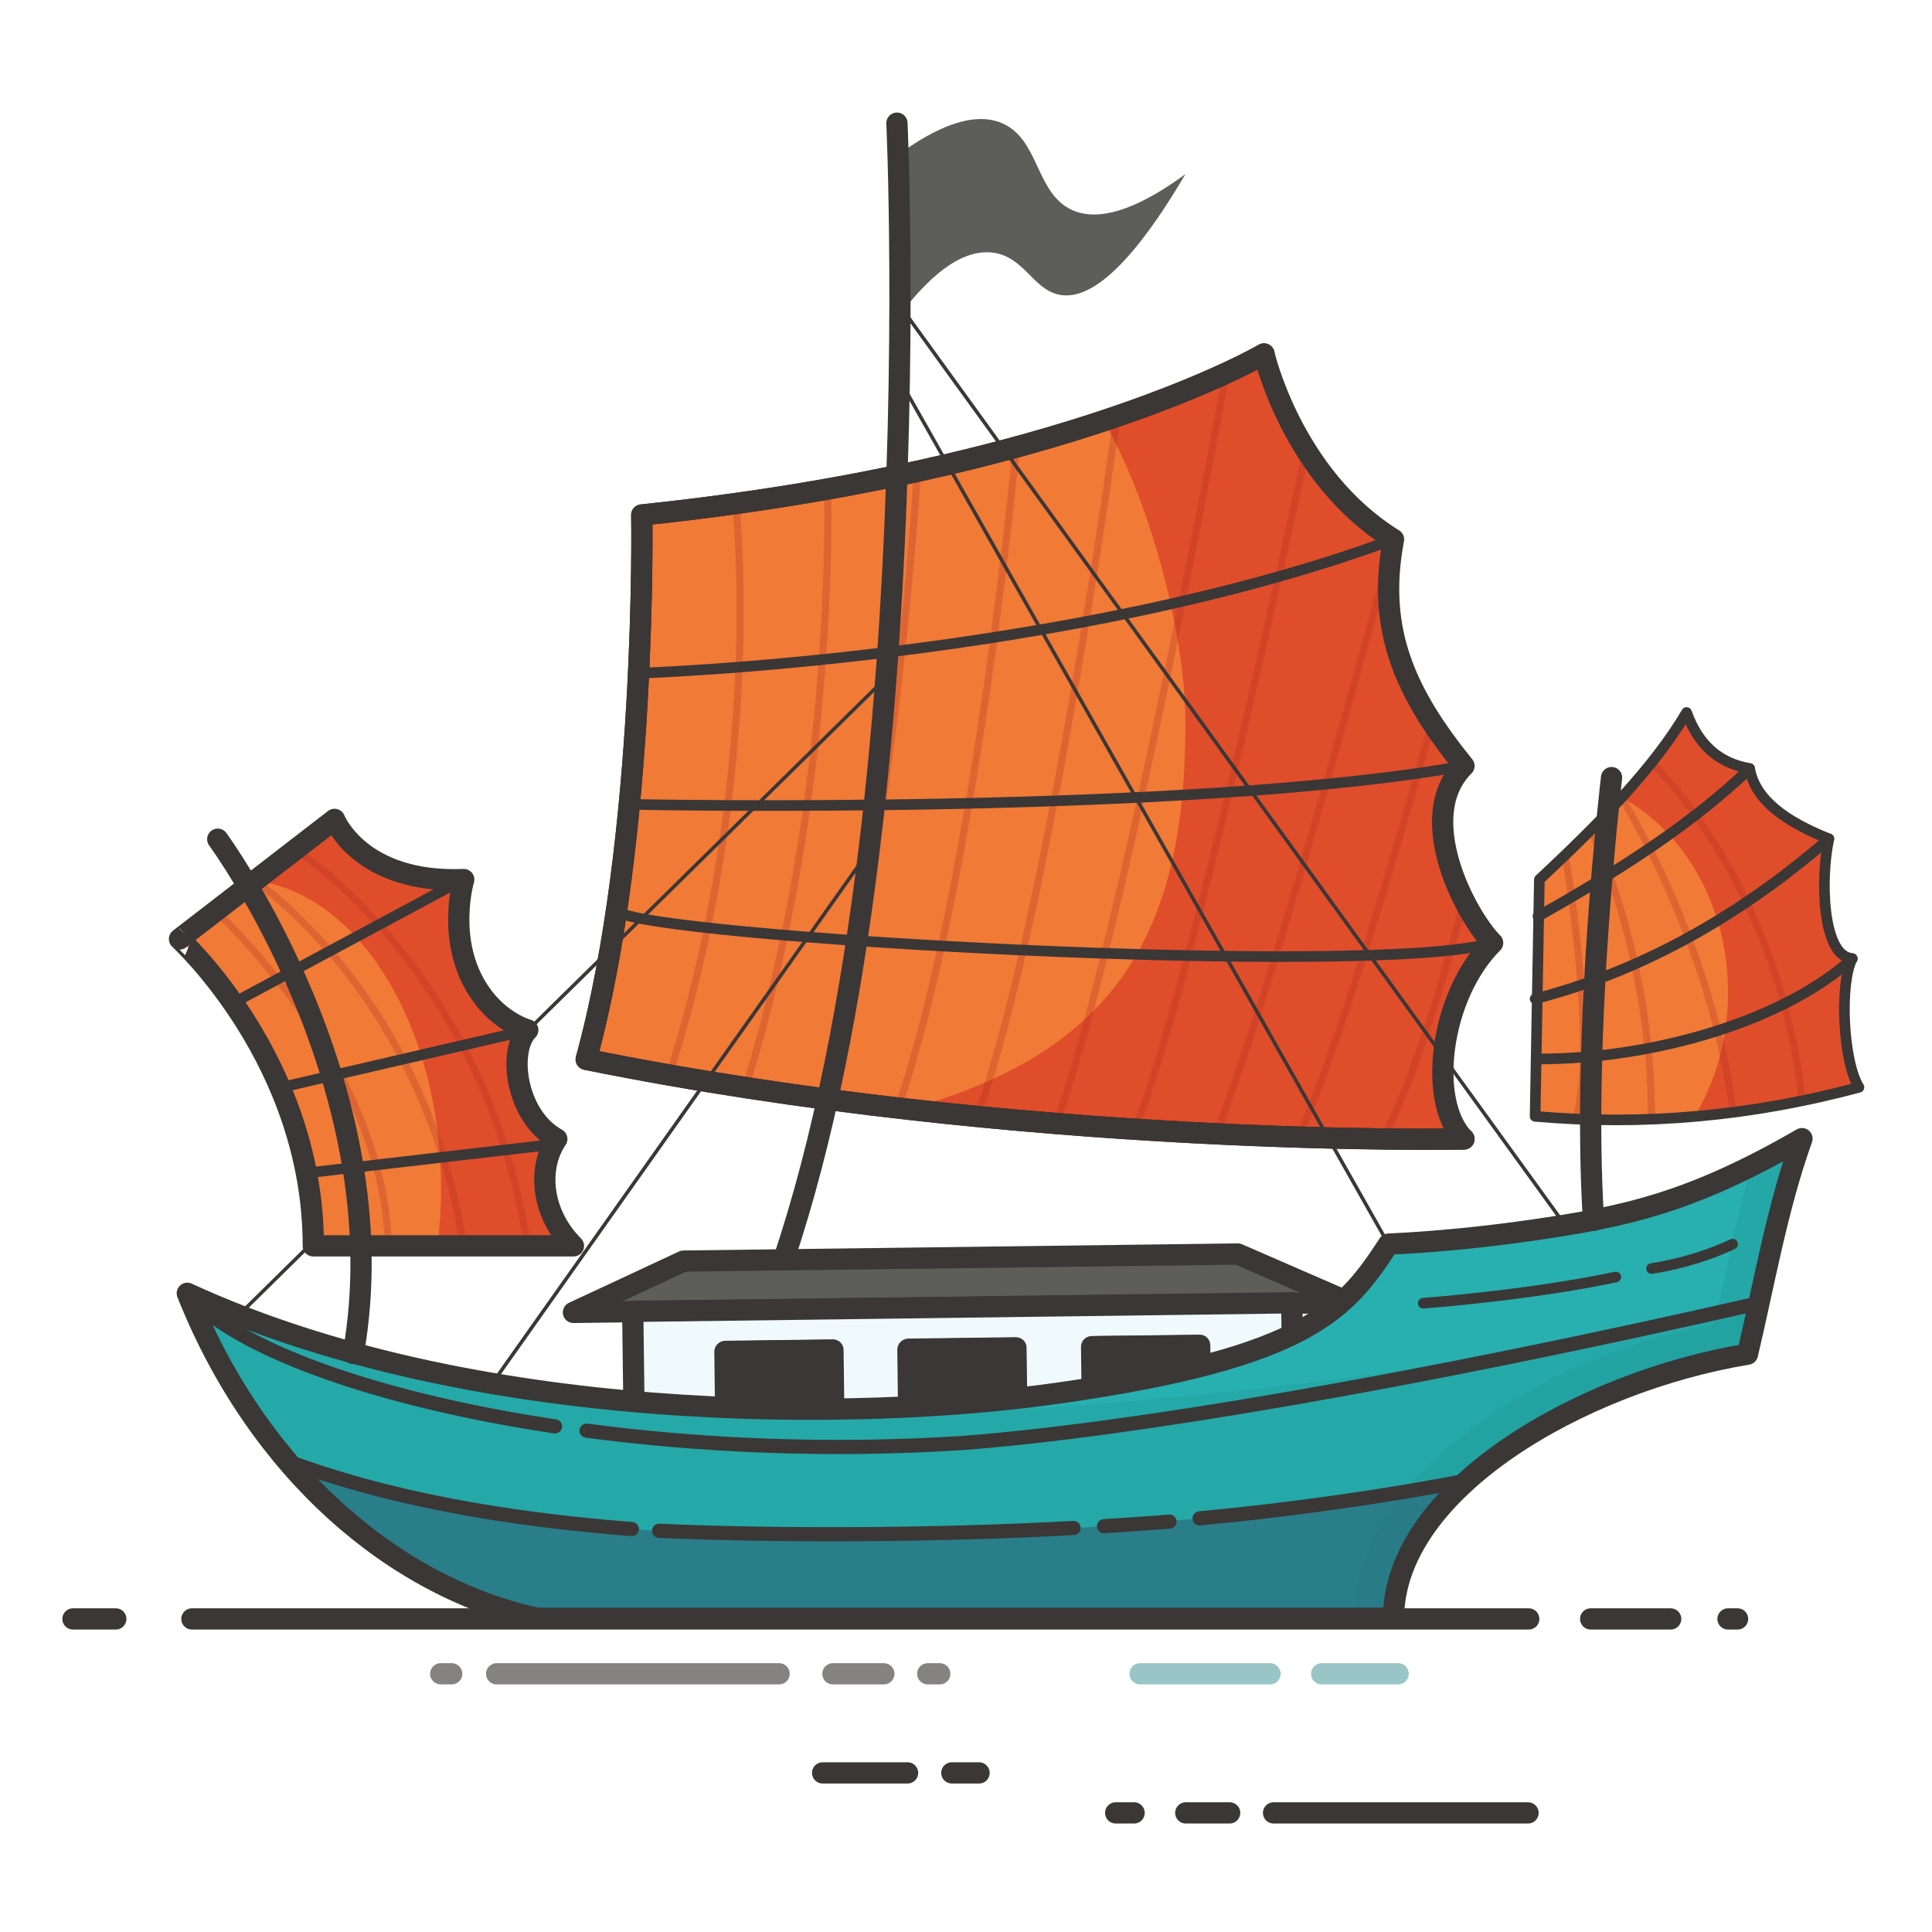 <?xml version="1.0" encoding="UTF-8" standalone="no"?>
<!DOCTYPE svg PUBLIC "-//W3C//DTD SVG 1.1//EN" "http://www.w3.org/Graphics/SVG/1.1/DTD/svg11.dtd">
<svg width="100%" height="100%" viewBox="0 0 1000 1000" version="1.1" xmlns="http://www.w3.org/2000/svg" xmlns:xlink="http://www.w3.org/1999/xlink" xml:space="preserve" xmlns:serif="http://www.serif.com/" style="fill-rule:evenodd;clip-rule:evenodd;stroke-linecap:round;stroke-linejoin:round;stroke-miterlimit:10;">
    <g>
        <g id="XMLID_15_" transform="matrix(1.832,0,0,1.832,-401.725,-444.444)">
            <path d="M653,558C683.5,560.7 714,558 744.5,549.8C739.9,542.4 739,520.3 742.6,513.4C734,512.8 733.6,490.6 736,479.6C723.7,474.7 715.1,468.5 713.6,459.7C704.5,458.2 698.9,452.5 695.8,443.9C686.5,459.7 671,475.4 654.2,491.1L653,558Z" style="fill:rgb(224,77,43);fill-rule:nonzero;"/>
        </g>
        <g id="XMLID_96_" transform="matrix(1.832,0,0,1.832,-401.725,-444.444)">
            <path d="M474.5,285.3L474.5,330.3C480.7,322.4 490.1,312.6 500,314C508.8,315.3 511.2,324.5 518.7,325.9C525.4,327.1 536.3,322.2 554.2,291.8C537,304.4 527.5,304.4 522.1,301.9C511.8,297.1 513,282 502.4,277.4C493.7,273.7 482.7,279.5 474.5,285.3Z" style="fill:rgb(93,93,90);fill-rule:nonzero;"/>
        </g>
        <g id="XMLID_48_" transform="matrix(1.832,0,0,1.832,-401.725,-444.444)">
            <path d="M632.9,564.4C632.9,564.4 508.9,567 384.9,541.9C402.2,479.1 400.6,388.1 400.6,388.1C521,375.5 576.4,342.6 576.4,342.6C576.4,342.6 584.3,377.2 613,395C608.1,420.8 616.5,438.7 632.9,459C618.4,473.5 633.7,501.7 641,509C626,524 622.5,554 632.9,564.4Z" style="fill:rgb(224,77,43);fill-rule:nonzero;"/>
        </g>
        <g id="XMLID_65_" transform="matrix(1.832,0,0,1.832,-401.725,-444.444)">
            <path d="M475.8,556C537.3,539.2 554.2,502.7 554.2,446.9C554.2,420.2 543.3,382.3 531.1,361.6C502.2,371.2 459.1,382.1 400.7,388.2C400.7,388.2 402.3,479.2 385,542C415.9,548.2 446.8,552.7 475.8,556Z" style="fill:rgb(250,146,61);fill-opacity:0.66;fill-rule:nonzero;"/>
        </g>
        <g id="XMLID_49_" transform="matrix(1.832,0,0,1.832,-401.725,-444.444)">
            <g opacity="0.3">
                <path id="XMLID_95_" d="M427.2,385.7C427.2,385.7 435.5,460.5 408.4,546.3" style="fill:none;fill-rule:nonzero;stroke:rgb(178,47,34);stroke-width:2px;"/>
                <path id="XMLID_94_" d="M453.1,380.8C453.1,380.8 455.9,466.1 429.9,549.9" style="fill:none;fill-rule:nonzero;stroke:rgb(178,47,34);stroke-width:2px;"/>
                <path id="XMLID_93_" d="M478.5,375.8C478.5,375.8 472.2,482 451.6,553" style="fill:none;fill-rule:nonzero;stroke:rgb(178,47,34);stroke-width:2px;"/>
                <path id="XMLID_92_" d="M506.4,368.9C506.4,368.9 495.1,490.8 473,555.6" style="fill:none;fill-rule:nonzero;stroke:rgb(178,47,34);stroke-width:2px;"/>
                <path id="XMLID_91_" d="M534.7,361.5C534.7,361.5 515.9,500.2 495.4,558" style="fill:none;fill-rule:nonzero;stroke:rgb(178,47,34);stroke-width:2px;"/>
                <path id="XMLID_90_" d="M565.6,348.9C565.6,348.9 536.1,510.2 517.3,561.1" style="fill:none;fill-rule:nonzero;stroke:rgb(178,47,34);stroke-width:2px;"/>
                <path id="XMLID_89_" d="M588.3,369.7C588.3,369.7 557.3,517.2 540.2,561.1" style="fill:none;fill-rule:nonzero;stroke:rgb(178,47,34);stroke-width:2px;"/>
                <path id="XMLID_88_" d="M613,395C613,395 577.8,527.5 562.2,564.4" style="fill:none;fill-rule:nonzero;stroke:rgb(178,47,34);stroke-width:2px;"/>
                <path id="XMLID_87_" d="M623.9,446.8C623.9,446.8 599.8,534.5 585.9,564.4" style="fill:none;fill-rule:nonzero;stroke:rgb(178,47,34);stroke-width:2px;"/>
                <path id="XMLID_86_" d="M632.9,497C632.9,497 622.1,541.5 609.9,564.5" style="fill:none;fill-rule:nonzero;stroke:rgb(178,47,34);stroke-width:2px;"/>
            </g>
        </g>
        <g id="XMLID_9_" transform="matrix(1.832,0,0,1.832,-401.725,-444.444)">
            <path d="M632.9,564.4C632.9,564.4 508.9,567 384.9,541.9C402.2,479.1 400.6,388.1 400.6,388.1C521,375.5 576.4,342.6 576.4,342.6" style="fill:none;fill-rule:nonzero;stroke:rgb(93,25,0);stroke-width:6px;"/>
        </g>
        <g id="XMLID_47_" transform="matrix(1.832,0,0,1.832,-401.725,-444.444)">
            <path d="M632.9,564.4C632.9,564.4 508.9,567 384.9,541.9C402.2,479.1 400.6,388.1 400.6,388.1C521,375.5 576.4,342.6 576.4,342.6C576.4,342.6 584.3,377.2 613,395C608.1,420.8 616.5,438.7 632.9,459C618.4,473.5 633.7,501.7 641,509C626,524 622.5,554 632.9,564.4Z" style="fill:none;fill-rule:nonzero;stroke:rgb(58,55,54);stroke-width:6px;"/>
        </g>
        <g id="XMLID_10_" transform="matrix(1.832,0,0,1.832,-401.725,-444.444)">
            <path d="M613,395C521,429 399.7,432.8 399.7,432.8" style="fill:none;fill-rule:nonzero;stroke:rgb(58,55,54);stroke-width:3px;"/>
        </g>
        <g id="XMLID_164_" transform="matrix(1.832,0,0,1.832,-401.725,-444.444)">
            <path d="M472.9,348.9L611.6,594.2" style="fill:none;fill-rule:nonzero;stroke:rgb(58,55,54);stroke-width:1px;"/>
        </g>
        <g id="XMLID_168_" transform="matrix(1.832,0,0,1.832,-401.725,-444.444)">
            <path d="M467.1,479.7L359.6,631.7" style="fill:none;fill-rule:nonzero;stroke:rgb(58,55,54);stroke-width:1px;"/>
        </g>
        <g id="XMLID_171_" transform="matrix(1.832,0,0,1.832,-401.725,-444.444)">
            <path d="M469.6,434.1L287.5,613.4" style="fill:none;fill-rule:nonzero;stroke:rgb(58,55,54);stroke-width:1px;"/>
        </g>
        <g id="XMLID_165_" transform="matrix(1.832,0,0,1.832,-401.725,-444.444)">
            <path d="M474.5,330.3L661.5,588.8" style="fill:none;fill-rule:nonzero;stroke:rgb(58,55,54);stroke-width:1px;"/>
        </g>
        <g id="XMLID_7_" transform="matrix(1.832,0,0,1.832,-401.725,-444.444)">
            <path d="M472.7,277.4C472.7,277.4 484.2,528.9 422.8,640.3" style="fill:none;fill-rule:nonzero;stroke:rgb(58,55,54);stroke-width:6px;"/>
        </g>
        <g id="XMLID_19_" transform="matrix(1.832,0,0,1.832,-401.725,-444.444)">
            <path id="XMLID_38_" d="M600.5,610.6L381.3,613.4L412.4,598.9L569,596.9L600.5,610.6Z" style="fill:rgb(93,93,90);fill-rule:nonzero;"/>
            <path id="XMLID_17_" d="M600.5,610.6L381.3,613.4L412.4,598.9L569,596.9L600.5,610.6Z" style="fill:none;fill-rule:nonzero;stroke:rgb(58,55,54);stroke-width:6px;"/>
            <g id="XMLID_39_" transform="matrix(1,-0.013,0.013,1,-7.91,6.279)">
                <rect x="398" y="612" width="186.2" height="29.5" style="fill:rgb(240,250,252);"/>
            </g>
            <g id="XMLID_18_" transform="matrix(1,-0.013,0.013,1,-7.91,6.279)">
                <rect x="398" y="612" width="186.2" height="29.5" style="fill:none;stroke:rgb(58,55,54);stroke-width:6px;"/>
            </g>
            <g id="XMLID_36_">
                <g id="XMLID_28_">
                    <g id="XMLID_24_" transform="matrix(1,-0.013,0.013,1,-7.982,6.28)">
                        <rect x="475.9" y="623.7" width="30.3" height="17.5" style="fill:none;stroke:rgb(58,55,54);stroke-width:6px;"/>
                    </g>
                    <path id="XMLID_23_" d="M476,641.3L475.8,623.9L506.1,623.5L506.4,641" style="fill:none;fill-rule:nonzero;stroke:rgb(58,55,54);stroke-width:6px;"/>
                </g>
                <g id="XMLID_42_">
                    <g id="XMLID_55_" transform="matrix(1,-0.013,0.013,1,-7.982,6.28)">
                        <rect x="475.9" y="623.7" width="30.3" height="17.5" style="fill:rgb(58,55,54);"/>
                    </g>
                    <path id="XMLID_46_" d="M476,641.3L475.8,623.9L506.1,623.5L506.4,641" style="fill:rgb(58,55,54);fill-rule:nonzero;"/>
                </g>
                <g id="XMLID_35_">
                    <g id="XMLID_30_">
                        <g id="XMLID_20_" transform="matrix(1,-0.013,0.013,1,-7.994,5.624)">
                            <rect x="424.2" y="624.3" width="30.3" height="17.5" style="fill:none;stroke:rgb(58,55,54);stroke-width:6px;"/>
                        </g>
                        <path id="XMLID_21_" d="M424.3,641.9L424.1,624.5L454.4,624.1L454.6,641.6" style="fill:none;fill-rule:nonzero;stroke:rgb(58,55,54);stroke-width:6px;"/>
                    </g>
                    <g id="XMLID_56_">
                        <g id="XMLID_70_" transform="matrix(1,-0.013,0.013,1,-7.994,5.624)">
                            <rect x="424.2" y="624.3" width="30.3" height="17.5" style="fill:rgb(58,55,54);"/>
                        </g>
                        <path id="XMLID_59_" d="M424.3,641.9L424.1,624.5L454.4,624.1L454.6,641.6" style="fill:rgb(58,55,54);fill-rule:nonzero;"/>
                    </g>
                    <g id="XMLID_22_">
                        <g id="XMLID_26_" transform="matrix(1,-0.013,0.013,1,-7.969,6.938)">
                            <rect x="527.8" y="623" width="30.3" height="17.5" style="fill:none;stroke:rgb(58,55,54);stroke-width:6px;"/>
                        </g>
                        <path id="XMLID_25_" d="M527.9,640.6L527.7,623.1L558,622.8L558.2,640.2" style="fill:none;fill-rule:nonzero;stroke:rgb(58,55,54);stroke-width:6px;"/>
                    </g>
                    <g id="XMLID_80_">
                        <g id="XMLID_83_" transform="matrix(1,-0.013,0.013,1,-7.969,6.938)">
                            <rect x="527.8" y="623" width="30.3" height="17.5" style="fill:rgb(58,55,54);"/>
                        </g>
                        <path id="XMLID_81_" d="M527.9,640.6L527.7,623.1L558,622.8L558.2,640.2" style="fill:rgb(58,55,54);fill-rule:nonzero;"/>
                    </g>
                </g>
            </g>
        </g>
        <g id="XMLID_11_" transform="matrix(1.832,0,0,1.832,-401.725,-444.444)">
            <path d="M632.9,459C554.8,473 399.7,469.9 399.7,469.9" style="fill:none;fill-rule:nonzero;stroke:rgb(58,55,54);stroke-width:3px;"/>
        </g>
        <g id="XMLID_12_" transform="matrix(1.832,0,0,1.832,-401.725,-444.444)">
            <path d="M393.5,500C400.8,507.3 607,519 641,509" style="fill:none;fill-rule:nonzero;stroke:rgb(58,55,54);stroke-width:3px;"/>
        </g>
        <g id="XMLID_40_" transform="matrix(1.832,0,0,1.832,-401.725,-444.444)">
            <path id="XMLID_37_" d="M713,625.2C717.9,604.4 721.4,583.9 728.4,564.3C697.2,582.3 678.7,586.4 651.2,590.3C637.8,592.2 624.5,593.5 611.6,594.1C599.6,612.4 589.5,626.1 518.3,636.2C460.9,644.4 352.6,645 272.2,608C292.2,658.3 330.9,691.1 371,699.8L613,699.8C613.1,663.5 665.9,633 713,625.2Z" style="fill:rgb(40,175,175);fill-rule:nonzero;"/>
            <g id="XMLID_141_" opacity="0.46">
                <path id="XMLID_142_" d="M302.7,620.1C292.2,616.7 282,612.7 272.2,608.2C272.4,608.7 272.6,609.3 272.9,609.8C282.5,613.7 292.5,617.1 302.7,620.1Z" style="fill:rgb(28,145,142);fill-rule:nonzero;"/>
                <path id="XMLID_143_" d="M714.2,572.1C709.4,588.3 707.5,600 703.5,616.9C656.4,624.7 602.5,660.2 602.4,696.7L360.4,696.7C359.2,696.4 358,696.2 356.8,695.8C361.5,697.5 366.3,698.9 371.1,700L613.1,700C613.2,663.5 666,633 713.1,625.2C718,604.4 721.5,583.9 728.5,564.3C723.4,567.3 718.7,569.8 714.2,572.1Z" style="fill:rgb(28,145,142);fill-opacity:0.6;fill-rule:nonzero;"/>
            </g>
            <path id="XMLID_54_" d="M716.2,610.8C619,633 553.1,637.4 506.4,641C502.8,641.6 522.3,635.8 518.3,636.4C460.9,644.6 352.6,645.2 272.2,608.2C292.2,658.5 330.9,691.3 371,700L613,700C613.1,663.5 665.9,633 713,625.2C714.1,620.4 715.2,615.6 716.2,610.8Z" style="fill:rgb(24,140,137);fill-opacity:0.17;fill-rule:nonzero;"/>
            <path id="XMLID_126_" d="M376.1,645.6C325.4,638 286.1,623.7 272.2,608.2C292.2,658.5 330.9,691.3 371,700L613,700C613.1,663.5 665.9,633 713,625.2C714.1,620.4 715.2,615.6 716.2,610.8C619,633 537.8,646.8 491.1,650.3C453.8,652.7 417.4,651.1 385,646.8" style="fill:none;fill-rule:nonzero;stroke:rgb(58,55,54);stroke-width:4px;"/>
            <path id="XMLID_51_" d="M529.4,673.9C442.3,679.5 359.9,677.7 300.2,655.3C320.2,678.9 345.3,694.4 371,700L613,700C613,685.7 621.2,672.3 633.9,660.9C601.1,667.1 566,671.5 529.4,673.9Z" style="fill:rgb(45,91,114);fill-opacity:0.54;fill-rule:nonzero;"/>
            <path id="XMLID_138_" d="M522.6,674.3C485.2,676.4 438.5,676.6 405.5,675.1" style="fill:none;fill-rule:nonzero;stroke:rgb(58,55,54);stroke-width:4px;"/>
            <path id="XMLID_139_" d="M549.7,672.5C544.2,673 536.8,673.4 531.2,673.8" style="fill:none;fill-rule:nonzero;stroke:rgb(58,55,54);stroke-width:4px;"/>
            <path id="XMLID_106_" d="M397.8,674.6C361.5,671.8 328.3,665.8 300.2,655.3C320.2,678.9 345.3,694.4 371,700L613,700C613,685.7 621.2,672.3 633.9,660.9C609.8,665.5 584.5,669.1 558.2,671.6" style="fill:none;fill-rule:nonzero;stroke:rgb(58,55,54);stroke-width:4px;"/>
            <path id="XMLID_14_" d="M713,625.2C717.9,604.4 721.4,583.9 728.4,564.3C697.2,582.3 678.7,586.4 651.2,590.3C637.8,592.2 624.5,593.5 611.6,594.1C599.6,612.4 589.5,626.1 518.3,636.2C460.9,644.4 352.6,645 272.2,608C292.2,658.3 330.9,691.1 371,699.8L613,699.8C613.1,663.5 665.9,633 713,625.2Z" style="fill:none;fill-rule:nonzero;stroke:rgb(58,55,54);stroke-width:6px;"/>
        </g>
        <g id="XMLID_53_" transform="matrix(1.832,0,0,1.832,-401.725,-444.444)">
            <path d="M307.8,594.6L381.3,594.6C372.2,585.5 371,572.6 376.6,564.4C365,558 362.6,539.4 368.4,533.6C368.4,533.6 360.5,531.5 354.7,522.8C345.1,508.5 350.3,491.1 350.3,491.1C321,492.3 313.8,474.1 313.8,474.1L270,507.9C269.9,507.9 307.8,542.2 307.8,594.6Z" style="fill:rgb(224,77,43);fill-rule:nonzero;"/>
        </g>
        <g id="XMLID_133_" transform="matrix(1.832,0,0,1.832,-401.725,-444.444)">
            <path d="M342.9,594.6C343.5,589.4 343.9,584.1 343.9,578.6C343.9,532.7 320.8,495.1 291.3,491.4L269.9,507.9C269.9,507.9 307.8,542.2 307.8,594.6L342.9,594.6Z" style="fill:rgb(250,146,61);fill-opacity:0.66;fill-rule:nonzero;"/>
        </g>
        <g id="XMLID_41_" transform="matrix(1.832,0,0,1.832,-401.725,-444.444)">
            <g opacity="0.3">
                <path id="XMLID_72_" d="M280.2,500C280.2,500 327.7,543 329,594.6" style="fill:none;fill-rule:nonzero;stroke:rgb(178,47,34);stroke-width:2px;"/>
                <path id="XMLID_77_" d="M291.3,491.4C291.3,491.4 339.1,523.6 350.2,594.2" style="fill:none;fill-rule:nonzero;stroke:rgb(178,47,34);stroke-width:2px;"/>
                <path id="XMLID_108_" d="M302.7,482.6C302.7,482.6 356.7,516.9 368.3,594.7" style="fill:none;fill-rule:nonzero;stroke:rgb(178,47,34);stroke-width:2px;"/>
            </g>
        </g>
        <g id="XMLID_64_" transform="matrix(1.832,0,0,1.832,-401.725,-444.444)">
            <path d="M307.8,594.6L381.3,594.6C372.2,585.5 371,572.6 376.6,564.4C365,558 362.6,539.4 368.4,533.6C368.4,533.6 360.5,531.5 354.7,522.8C345.1,508.5 350.3,491.1 350.3,491.1C321,492.3 313.8,474.1 313.8,474.1L270,507.9C269.9,507.9 307.8,542.2 307.8,594.6Z" style="fill:none;fill-rule:nonzero;stroke:rgb(58,55,54);stroke-width:6px;"/>
        </g>
        <g id="XMLID_1_" transform="matrix(1.832,0,0,1.832,-401.725,-444.444)">
            <path d="M698,558.1C704,548.2 707.5,536.1 707.5,523C707.5,498.6 695.2,477.5 677.4,467.9C670.4,475.6 662.4,483.4 654.2,491.1L653,558C668,559.4 683,559.4 698,558.1Z" style="fill:rgb(250,146,61);fill-opacity:0.66;fill-rule:nonzero;"/>
        </g>
        <g id="XMLID_57_" transform="matrix(1.832,0,0,1.832,-401.725,-444.444)">
            <g opacity="0.3">
                <path id="XMLID_122_" d="M661.5,484.2C661.5,484.2 670.8,538.4 664.5,558.7" style="fill:none;fill-rule:nonzero;stroke:rgb(178,47,34);stroke-width:2px;"/>
                <path id="XMLID_130_" d="M685.9,458C685.9,458 721.5,491.3 728.4,553" style="fill:none;fill-rule:nonzero;stroke:rgb(178,47,34);stroke-width:2px;"/>
                <path id="XMLID_159_" d="M668.7,477.1C668.7,477.1 685.9,510.7 685.9,559.1" style="fill:none;fill-rule:nonzero;stroke:rgb(178,47,34);stroke-width:2px;"/>
                <path id="XMLID_162_" d="M677.4,467.9C677.4,467.9 703,508.8 708.9,556.9" style="fill:none;fill-rule:nonzero;stroke:rgb(178,47,34);stroke-width:2px;"/>
            </g>
        </g>
        <g id="XMLID_29_" transform="matrix(1.832,0,0,1.832,-401.725,-444.444)">
            <path d="M653,558C683.5,560.7 714,558 744.5,549.8C739.9,542.4 739,520.3 742.6,513.4C734,512.8 733.6,490.6 736,479.6C723.7,474.7 715.1,468.5 713.6,459.7C704.5,458.2 698.9,452.5 695.8,443.9C686.5,459.7 671,475.4 654.2,491.1L653,558Z" style="fill:none;fill-rule:nonzero;stroke:rgb(58,55,54);stroke-width:3px;"/>
        </g>
        <g id="XMLID_33_" transform="matrix(1.832,0,0,1.832,-401.725,-444.444)">
            <path d="M653.8,501.5C677.9,487.9 697.3,475.3 713.6,459.8" style="fill:none;fill-rule:nonzero;stroke:rgb(58,55,54);stroke-width:3px;"/>
        </g>
        <g id="XMLID_79_" transform="matrix(1.832,0,0,1.832,-401.725,-444.444)">
            <path d="M707.5,700L710.2,700" style="fill:none;fill-rule:nonzero;stroke:rgb(58,55,54);stroke-width:6px;"/>
        </g>
        <g id="XMLID_127_" transform="matrix(1.832,0,0,1.832,-401.725,-444.444)">
            <path d="M668.7,700L691.3,700" style="fill:none;fill-rule:nonzero;stroke:rgb(58,55,54);stroke-width:6px;"/>
        </g>
        <g id="XMLID_129_" transform="matrix(1.832,0,0,1.832,-401.725,-444.444)">
            <path d="M273.5,700L651.2,700" style="fill:none;fill-rule:nonzero;stroke:rgb(58,55,54);stroke-width:6px;"/>
        </g>
        <g id="XMLID_97_" transform="matrix(1.832,0,0,1.832,-401.725,-444.444)">
            <path d="M239.9,700L252,700" style="fill:none;fill-rule:nonzero;stroke:rgb(58,55,54);stroke-width:6px;"/>
        </g>
        <g id="XMLID_5_" transform="matrix(1.832,0,0,1.832,-401.725,-444.444)">
            <g opacity="0.48">
                <path id="XMLID_118_" d="M592.7,715.5L614.3,715.5" style="fill:none;fill-rule:nonzero;stroke:rgb(41,133,137);stroke-width:6px;"/>
                <path id="XMLID_99_" d="M541.4,715.5L578.1,715.5" style="fill:none;fill-rule:nonzero;stroke:rgb(41,133,137);stroke-width:6px;"/>
            </g>
        </g>
        <g id="XMLID_67_" transform="matrix(1.832,0,0,1.832,-401.725,-444.444)">
            <path id="XMLID_103_" d="M488.2,743.5L495.9,743.5" style="fill:none;fill-rule:nonzero;stroke:rgb(58,55,54);stroke-width:6px;"/>
            <path id="XMLID_102_" d="M451.7,743.5L475.7,743.5" style="fill:none;fill-rule:nonzero;stroke:rgb(58,55,54);stroke-width:6px;"/>
        </g>
        <g id="XMLID_8_" transform="matrix(1.832,0,0,1.832,-401.725,-444.444)">
            <path d="M280.8,479.7C280.8,479.7 332.4,549.9 319.1,625" style="fill:none;fill-rule:nonzero;stroke:rgb(58,55,54);stroke-width:6px;"/>
        </g>
        <g id="XMLID_121_" transform="matrix(1.832,0,0,1.832,-401.725,-444.444)">
            <path d="M285.1,526L350.1,491.1" style="fill:none;fill-rule:nonzero;stroke:rgb(58,55,54);stroke-width:3px;"/>
        </g>
        <g id="XMLID_124_" transform="matrix(1.832,0,0,1.832,-401.725,-444.444)">
            <path d="M298.4,549.9L368.3,533.7" style="fill:none;fill-rule:nonzero;stroke:rgb(58,55,54);stroke-width:3px;"/>
        </g>
        <g id="XMLID_125_" transform="matrix(1.832,0,0,1.832,-401.725,-444.444)">
            <path d="M306.9,573.9L375.7,565.9" style="fill:none;fill-rule:nonzero;stroke:rgb(58,55,54);stroke-width:3px;"/>
        </g>
        <g id="XMLID_43_" transform="matrix(1.832,0,0,1.832,-401.725,-444.444)">
            <g opacity="0.62">
                <path id="XMLID_78_" d="M481.4,715.5L484.8,715.5" style="fill:none;fill-rule:nonzero;stroke:rgb(58,55,54);stroke-width:6px;"/>
                <path id="XMLID_74_" d="M454.6,715.5L469,715.5" style="fill:none;fill-rule:nonzero;stroke:rgb(58,55,54);stroke-width:6px;"/>
                <path id="XMLID_115_" d="M359.6,715.5L439.4,715.5" style="fill:none;fill-rule:nonzero;stroke:rgb(58,55,54);stroke-width:6px;"/>
                <path id="XMLID_32_" d="M343.8,715.5L346.9,715.5" style="fill:none;fill-rule:nonzero;stroke:rgb(58,55,54);stroke-width:6px;"/>
            </g>
        </g>
        <g id="XMLID_3_" transform="matrix(1.832,0,0,1.832,-401.725,-444.444)">
            <path id="XMLID_76_" d="M579.1,754.8L651,754.8" style="fill:none;fill-rule:nonzero;stroke:rgb(58,55,54);stroke-width:6px;"/>
            <path id="XMLID_6_" d="M554.3,754.8L566.7,754.8" style="fill:none;fill-rule:nonzero;stroke:rgb(58,55,54);stroke-width:6px;"/>
            <path id="XMLID_34_" d="M534.5,754.8L539.7,754.8" style="fill:none;fill-rule:nonzero;stroke:rgb(58,55,54);stroke-width:6px;"/>
        </g>
        <g id="XMLID_131_" transform="matrix(1.832,0,0,1.832,-401.725,-444.444)">
            <path id="XMLID_137_" d="M685.9,601C694.5,599.7 703,596.9 708.8,594.1" style="fill:none;fill-rule:nonzero;stroke:rgb(58,55,54);stroke-width:3px;"/>
            <path id="XMLID_135_" d="M621.4,610.8C621.4,610.8 651.2,608.6 675.8,603.4" style="fill:none;fill-rule:nonzero;stroke:rgb(58,55,54);stroke-width:3px;"/>
        </g>
        <g id="XMLID_111_" transform="matrix(1.832,0,0,1.832,-401.725,-444.444)">
            <path d="M653.8,541.8C687.2,541.8 723.4,530.8 742.6,513.5" style="fill:none;fill-rule:nonzero;stroke:rgb(58,55,54);stroke-width:3px;"/>
        </g>
        <g id="XMLID_119_" transform="matrix(1.832,0,0,1.832,-401.725,-444.444)">
            <path d="M653,524.8C680.9,517.6 708.9,503.1 736,479.6" style="fill:none;fill-rule:nonzero;stroke:rgb(58,55,54);stroke-width:3px;"/>
        </g>
        <g id="XMLID_62_" transform="matrix(1.832,0,0,1.832,-401.725,-444.444)">
            <path d="M674.6,462.3C674.6,462.3 666.1,533.7 669.5,587.4" style="fill:none;fill-rule:nonzero;stroke:rgb(58,55,54);stroke-width:6px;"/>
        </g>
    </g>
</svg>
